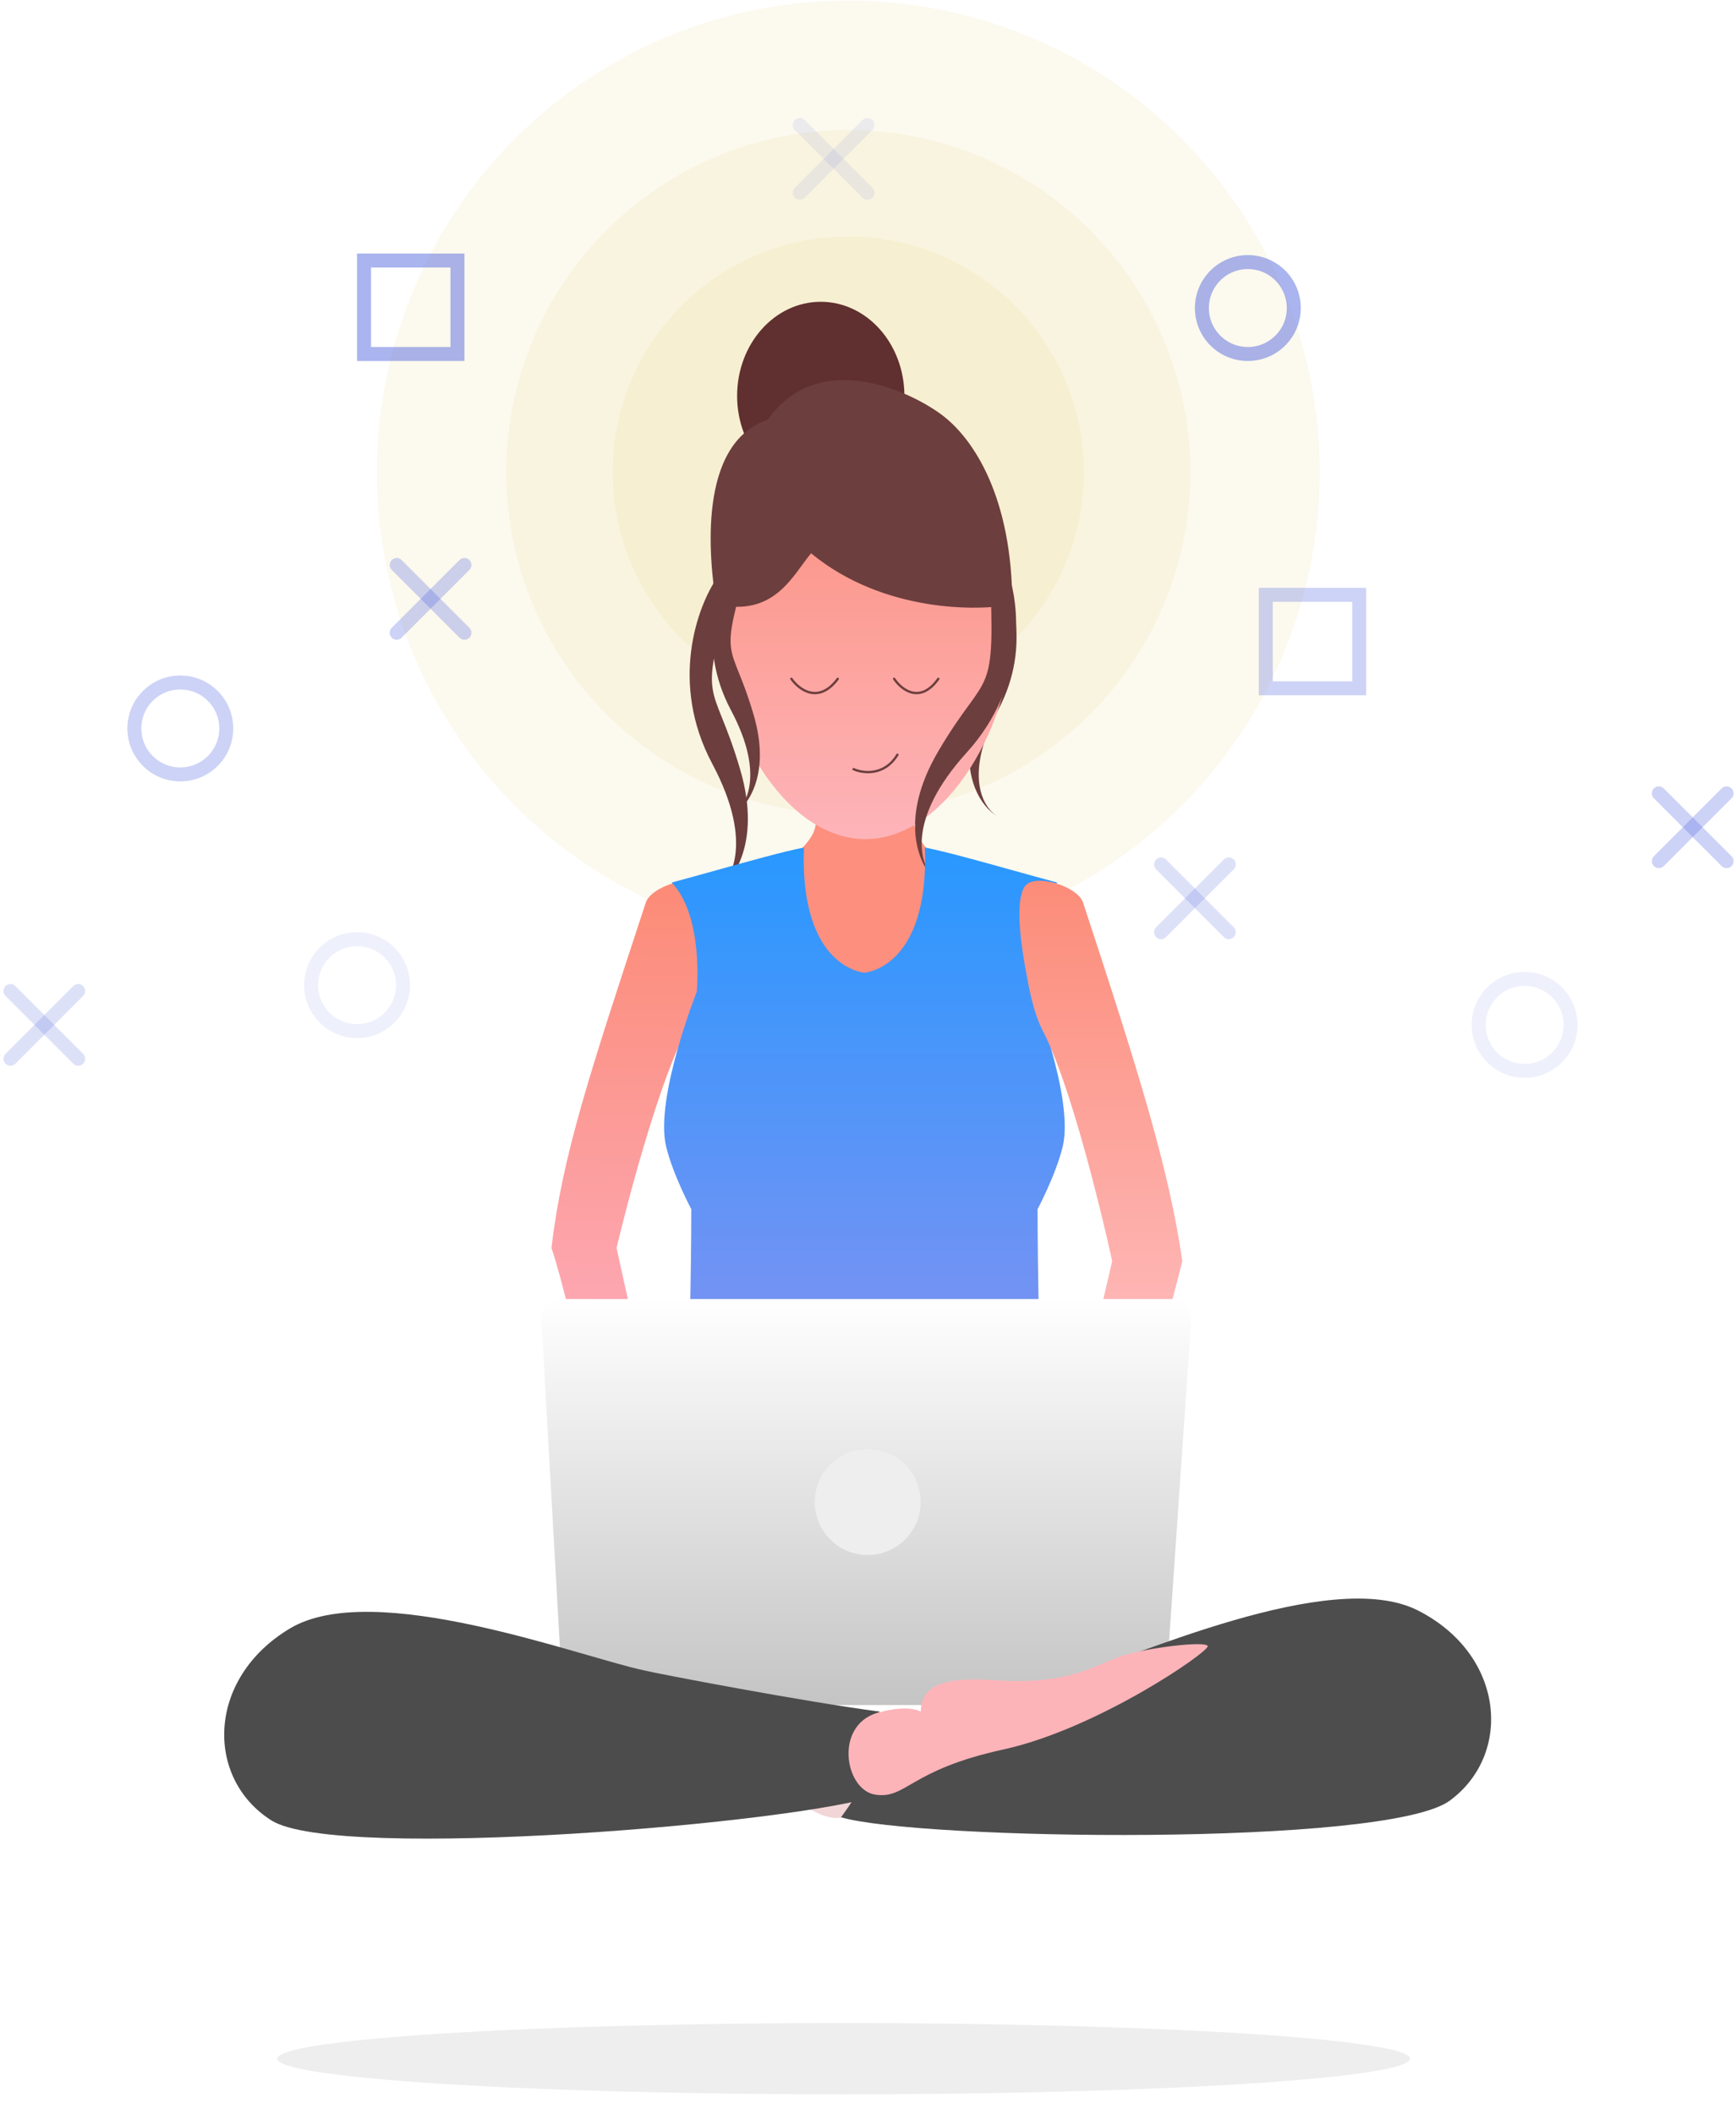 <svg width="373" height="454" viewBox="0 0 373 454" fill="none" xmlns="http://www.w3.org/2000/svg">
<circle cx="182.268" cy="101.42" r="101.291" fill="#DFC157" fill-opacity="0.1"/>
<circle cx="182.267" cy="101.42" r="73.478" fill="#DFC157" fill-opacity="0.1"/>
<circle cx="182.267" cy="101.42" r="50.614" fill="#DFC157" fill-opacity="0.1"/>
<path d="M174.865 169.95H196.556C196.556 169.95 195.659 175.442 196.848 178.609C197.732 180.964 200.481 183.928 200.481 183.928C200.481 183.928 201.982 196.113 198.584 202.612C195.399 208.704 192.381 214.289 185.509 214.395C179.001 214.496 175.681 209.786 172.311 204.218C168.192 197.413 170.538 183.928 170.538 183.928C170.538 183.928 173.865 181.093 174.865 178.609C176.128 175.472 174.865 169.95 174.865 169.95Z" fill="#FC8F7D"/>
<path d="M214.461 152.489C222.009 138.334 217.044 124.91 213.618 119.968C211.866 118.619 210.754 119.406 210.417 119.968C217.325 143.221 214.461 136.818 209.574 153.5C205.665 166.846 211.203 173.664 214.461 175.406C211.315 173.664 206.912 166.643 214.461 152.489Z" fill="#6D3E3E"/>
<path d="M153.037 164.03C143.766 146.647 149.864 130.161 154.071 124.091C156.223 122.436 157.589 123.402 158.003 124.091C149.519 152.648 153.037 144.785 159.038 165.272C163.838 181.661 157.037 190.035 153.037 192.173C156.899 190.035 162.307 181.413 153.037 164.03Z" fill="#6D3E3E"/>
<path d="M217.753 133.164C217.753 155.346 203.511 180.214 185.943 180.214C168.375 180.214 154.133 155.346 154.133 133.164C154.133 110.982 168.375 93 185.943 93C203.511 93 217.753 110.982 217.753 133.164Z" fill="url(#paint0_linear)"/>
<path d="M157.037 152.489C149.488 138.334 154.453 124.91 157.879 119.968C159.632 118.619 160.744 119.406 161.081 119.968C154.172 143.221 157.037 136.818 161.923 153.5C165.833 166.846 160.294 173.664 157.037 175.406C160.182 173.664 164.586 166.643 157.037 152.489Z" fill="#6D3E3E"/>
<path d="M207.723 161.606C220.958 147.014 219.072 129.538 216.474 122.624C214.792 120.493 213.232 121.096 212.662 121.664C213.914 151.428 212.423 142.944 201.6 161.344C192.942 176.065 197.491 185.846 200.849 188.897C197.625 185.88 194.487 176.198 207.723 161.606Z" fill="#6D3E3E"/>
<path d="M170.039 145.787C171.642 148.094 175.88 151.323 180.005 145.787" stroke="#6D3E3E" stroke-width="0.5" stroke-linecap="round"/>
<path d="M183.393 165.187C185.368 166.084 190.018 166.72 192.821 162.091" stroke="#6D3E3E" stroke-width="0.5" stroke-linecap="round"/>
<path d="M192.117 145.787C193.645 148.094 197.681 151.323 201.611 145.787" stroke="#6D3E3E" stroke-width="0.5" stroke-linecap="round"/>
<ellipse cx="176.349" cy="85.02" rx="17.97" ry="20.207" fill="#602F2F"/>
<path d="M164.97 90.127C149.825 95.246 152.307 119.793 153.896 129.798C166.334 132.546 170.118 123.883 174.264 118.821C189.854 131.694 210.657 131.244 217.498 129.798C217.498 107.016 209.3 94.105 202.045 88.862C194.789 83.618 175.684 74.999 164.97 90.127Z" fill="#6D3E3E"/>
<path d="M118.493 268.021C120.785 248.309 126.706 230.49 138.764 193.822C139.908 190.344 149.144 187.435 151.256 190.344C153.133 192.928 152.492 200.458 151.256 207.335C150.542 211.311 149.599 217.151 147.431 221.328C140.168 235.317 132.475 268.021 132.475 268.021C132.475 268.021 144.359 323.295 150.752 337.414H138.764C130.95 324.183 123.307 282.232 118.493 268.021Z" fill="url(#paint1_linear)"/>
<path fill-rule="evenodd" clip-rule="evenodd" d="M217.43 186.868C220.806 187.808 224.153 188.741 227.153 189.538C220.181 196.801 221.759 213.004 221.759 213.004C221.759 213.004 230.837 235.913 228.34 246.232C226.857 252.359 222.933 259.682 222.933 259.682C222.933 259.682 222.934 291.09 224.366 306.802C225.234 316.323 230.352 330.539 230.352 330.539C230.352 330.539 240.123 347.559 237.341 358.442H185.732V208.896C185.732 208.896 199.647 208.042 198.739 182.021C203.136 182.884 210.346 184.893 217.43 186.868ZM154.035 186.868C150.659 187.809 147.312 188.741 144.312 189.538C151.284 196.801 149.706 213.004 149.706 213.004C149.706 213.004 140.628 235.913 143.125 246.233C144.607 252.359 148.532 259.682 148.532 259.682C148.532 259.682 148.531 291.09 147.099 306.802C146.231 316.323 141.112 330.539 141.112 330.539C141.112 330.539 131.342 347.559 134.123 358.443H185.732V208.897C185.732 208.897 171.818 208.042 172.726 182.021C168.329 182.884 161.119 184.894 154.035 186.868Z" fill="url(#paint2_linear)"/>
<path d="M254.033 270.841C251.207 251.158 244.758 230.49 232.7 193.822C231.556 190.344 222.321 187.435 220.208 190.344C218.332 192.928 218.973 200.458 220.208 207.335C220.923 211.311 221.865 217.151 224.033 221.328C231.296 235.317 238.962 270.841 238.962 270.841C238.962 270.841 227.106 323.295 220.712 337.414H232.7C240.515 324.183 252.695 276.245 254.033 270.841Z" fill="url(#paint3_linear)"/>
<rect x="78.219" y="55.955" width="20.071" height="20.071" stroke="#576BDF" stroke-opacity="0.5" stroke-width="3"/>
<rect x="271.971" y="127.75" width="20.071" height="20.071" stroke="#576BDF" stroke-opacity="0.3" stroke-width="3"/>
<circle cx="38.742" cy="156.446" r="9.871" stroke="#576BDF" stroke-opacity="0.3" stroke-width="3"/>
<circle opacity="0.1" cx="76.719" cy="211.576" r="9.871" stroke="#576BDF" stroke-width="3"/>
<circle cx="268.113" cy="66.155" r="9.871" stroke="#576BDF" stroke-opacity="0.5" stroke-width="3"/>
<circle opacity="0.1" cx="327.581" cy="220.111" r="9.871" stroke="#576BDF" stroke-width="3"/>
<path d="M2.248 227.39L16.803 212.834" stroke="#576BDF" stroke-opacity="0.2" stroke-width="3" stroke-linecap="round"/>
<path d="M16.803 227.389L2.248 212.833" stroke="#576BDF" stroke-opacity="0.2" stroke-width="3" stroke-linecap="round"/>
<path d="M85.235 135.892L99.791 121.336" stroke="#576BDF" stroke-opacity="0.3" stroke-width="3" stroke-linecap="round"/>
<path d="M99.791 135.891L85.235 121.335" stroke="#576BDF" stroke-opacity="0.3" stroke-width="3" stroke-linecap="round"/>
<path d="M249.465 200.206L264.02 185.65" stroke="#576BDF" stroke-opacity="0.2" stroke-width="3" stroke-linecap="round"/>
<path d="M264.02 200.205L249.465 185.649" stroke="#576BDF" stroke-opacity="0.2" stroke-width="3" stroke-linecap="round"/>
<path d="M356.421 184.945L370.976 170.389" stroke="#576BDF" stroke-opacity="0.3" stroke-width="3" stroke-linecap="round"/>
<path d="M370.976 184.944L356.42 170.389" stroke="#576BDF" stroke-opacity="0.3" stroke-width="3" stroke-linecap="round"/>
<path d="M171.827 41.404L186.382 26.849" stroke="#576BDF" stroke-opacity="0.1" stroke-width="3" stroke-linecap="round"/>
<path d="M186.382 41.404L171.827 26.849" stroke="#576BDF" stroke-opacity="0.1" stroke-width="3" stroke-linecap="round"/>
<path d="M116.321 283.208C116.192 280.914 118.017 278.982 120.315 278.982H251.969C254.286 278.982 256.119 280.945 255.959 283.257L250.503 362.463C250.358 364.56 248.614 366.188 246.512 366.188H124.781C122.659 366.188 120.906 364.531 120.787 362.413L116.321 283.208Z" fill="url(#paint4_linear)"/>
<circle cx="186.439" cy="322.585" r="11.377" fill="#EEEEEE"/>
<path d="M170.701 373.11C172.898 371.742 177.098 372.158 178.923 372.537C189.635 373.813 188.32 388.745 181.678 390.219C175.036 391.694 174.086 385.461 153.578 382.462C133.07 379.462 107.948 364.566 108.202 363.368C108.456 362.17 121.006 362.762 126.84 364.211C132.674 365.659 138.21 369.787 154.74 367.454C167.965 365.588 170.248 369.038 170.701 373.11Z" fill="#F2D5D7"/>
<path d="M304.635 345.862C285.936 336.392 243.219 356.155 229.465 360.12C226.41 361.102 195.397 369.287 179.468 372.498C188.671 380.876 183.517 386.249 180.708 390.286C197.082 395.158 297.905 396.69 311.491 386.723C325.078 376.757 323.334 355.332 304.635 345.862Z" fill="#4D4D4D"/>
<path d="M62.315 349.726C80.31 338.979 124.299 355.724 138.295 358.724C141.41 359.491 172.917 365.499 189.031 367.596C180.433 376.593 185.949 381.595 189.031 385.427C173.035 391.425 72.562 399.963 58.316 390.965C44.07 381.967 44.32 360.473 62.315 349.726Z" fill="#4C4C4C"/>
<path d="M197.82 367.596C195.533 366.385 191.372 367.091 189.578 367.596C178.981 369.614 181.33 384.418 188.058 385.427C194.787 386.436 195.301 380.153 215.551 375.735C235.801 371.317 259.827 354.71 259.49 353.532C259.154 352.355 246.675 353.819 240.956 355.669C235.237 357.519 230.001 362.022 213.349 360.844C200.026 359.902 197.988 363.503 197.82 367.596Z" fill="#FDB4B9"/>
<g filter="url(#filter0_f)">
<ellipse cx="181.258" cy="442.14" rx="121.715" ry="7.657" fill="#C4C4C4" fill-opacity="0.3"/>
</g>
<defs>
<filter id="filter0_f" x="55.543" y="430.483" width="251.43" height="23.314" filterUnits="userSpaceOnUse" color-interpolation-filters="sRGB">
<feFlood flood-opacity="0" result="BackgroundImageFix"/>
<feBlend mode="normal" in="SourceGraphic" in2="BackgroundImageFix" result="shape"/>
<feGaussianBlur stdDeviation="2" result="effect1_foregroundBlur"/>
</filter>
<linearGradient id="paint0_linear" x1="185.943" y1="93" x2="185.943" y2="180.214" gradientUnits="userSpaceOnUse">
<stop stop-color="#FC8E7C"/>
<stop offset="1" stop-color="#FDB4B9"/>
</linearGradient>
<linearGradient id="paint1_linear" x1="123.313" y1="322.848" x2="125.123" y2="185.604" gradientUnits="userSpaceOnUse">
<stop stop-color="#FDB4CD"/>
<stop offset="1" stop-color="#FC8A74"/>
</linearGradient>
<linearGradient id="paint2_linear" x1="185.732" y1="182.021" x2="185.732" y2="358.442" gradientUnits="userSpaceOnUse">
<stop stop-color="#2898FF"/>
<stop offset="1" stop-color="#B18EEA"/>
</linearGradient>
<linearGradient id="paint3_linear" x1="239.328" y1="189.153" x2="239.328" y2="337.414" gradientUnits="userSpaceOnUse">
<stop stop-color="#FC8C79"/>
<stop offset="1" stop-color="#FFD0DA"/>
</linearGradient>
<linearGradient id="paint4_linear" x1="186.168" y1="278.982" x2="186.168" y2="366.188" gradientUnits="userSpaceOnUse">
<stop stop-color="white"/>
<stop offset="1" stop-color="#C4C4C4"/>
</linearGradient>
</defs>
</svg>

